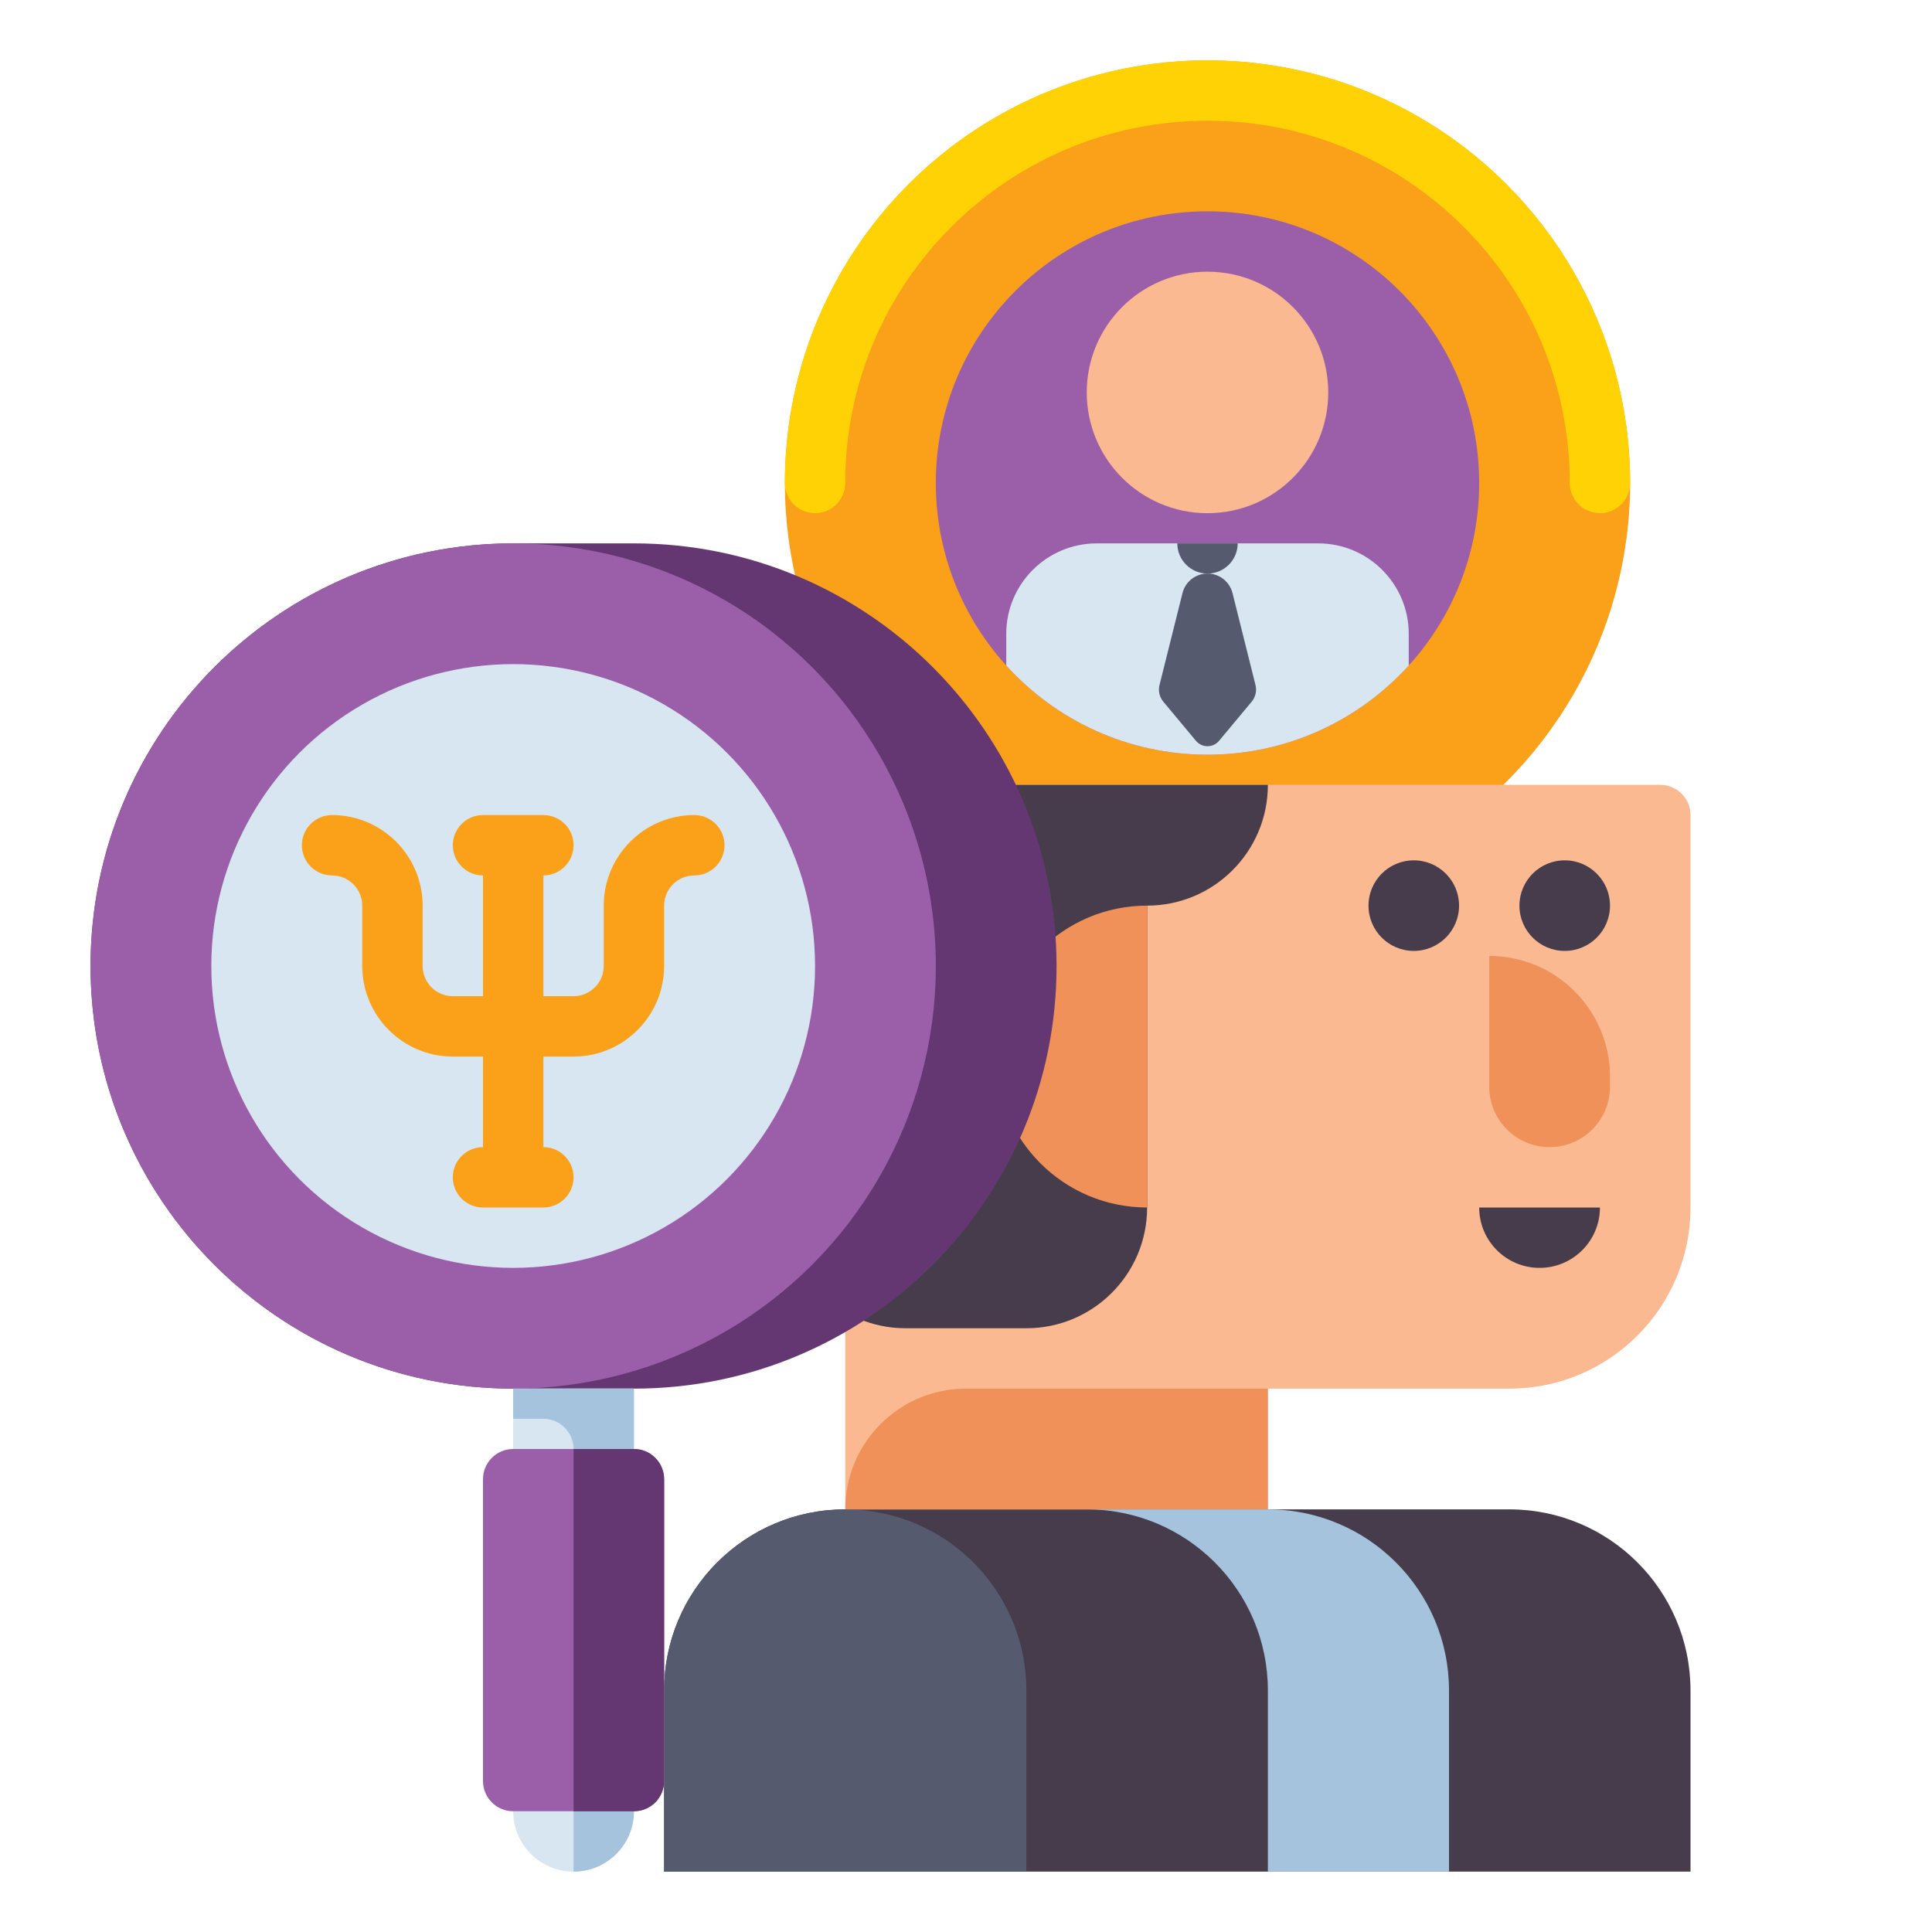 <svg id="Layer_1" height="512" viewBox="0 0 512 512" width="512" xmlns="http://www.w3.org/2000/svg"><g><g><g><g><circle cx="320" cy="128" fill="#faa019" r="112"/></g></g><path d="m320 16c-61.856 0-112 50.144-112 112 0 4.418 3.582 8 8 8s8-3.582 8-8c0-53.019 42.981-96 96-96s96 42.981 96 96c0 4.418 3.582 8 8 8s8-3.582 8-8c0-61.856-50.144-112-112-112z" fill="#ffd205"/><g><g><circle cx="320" cy="128" fill="#9b5faa" r="72"/></g></g><g><g><path d="m373.333 168c0-13.255-10.745-24-24-24h-58.667c-13.255 0-24 10.745-24 24v8.368c13.173 14.516 32.188 23.632 53.334 23.632s40.161-9.116 53.333-23.632z" fill="#d7e6f0"/></g></g><g><g><path d="m320 152c-4.418 0-8-3.582-8-8h16c0 4.418-3.582 8-8 8z" fill="#555a6e"/></g></g><g><g><path d="m331.708 185.95-8.635 10.362c-1.599 1.919-4.547 1.919-6.146 0l-8.635-10.362c-1.022-1.226-1.397-2.866-1.01-4.414l6.091-24.363c.76-3.041 3.492-5.174 6.627-5.174 3.134 0 5.867 2.133 6.627 5.174l6.091 24.363c.387 1.549.011 3.189-1.01 4.414z" fill="#555a6e"/></g></g><g><g><circle cx="320" cy="104" fill="#fab991" r="32"/></g></g></g><g><g><g><path d="m224 208v160 32h112v-32h64c26.51 0 48-21.49 48-48v-104c0-4.418-3.582-8-8-8z" fill="#fab991"/></g></g><g><g><path d="m216 208c-4.418 0-8 3.582-8 8v104c0 17.673 14.327 32 32 32h32c17.673 0 32-14.327 32-32v-80c17.673 0 32-14.327 32-32z" fill="#463c4b"/></g></g><g><g><path d="m304 240v80c-22.091 0-40-17.909-40-40s17.909-40 40-40z" fill="#f0915a"/></g></g><g><g><path d="m410.667 304c-8.837 0-16-7.163-16-16v-34.667c17.673 0 32 14.327 32 32v2.667c0 8.837-7.164 16-16 16z" fill="#f0915a"/></g></g><g><g><path d="m424 320h-32c0 8.837 7.163 16 16 16 8.837 0 16-7.163 16-16z" fill="#463c4b"/></g></g><g><g><circle cx="374.667" cy="240" fill="#463c4b" r="12"/></g></g><g><g><circle cx="414.667" cy="240" fill="#463c4b" r="12"/></g></g><g><g><path d="m400 400h-176c-26.51 0-48 21.49-48 48v48h272v-48c0-26.51-21.49-48-48-48z" fill="#463c4b"/></g></g><g><g><path d="m224 400c-26.51 0-48 21.49-48 48v48h96v-48c0-26.51-21.49-48-48-48z" fill="#555a6e"/></g></g><g><g><path d="m336 368h-80c-17.673 0-32 14.327-32 32h112z" fill="#f0915a"/></g></g><g><g><path d="m288 400c26.51 0 48 21.49 48 48v48h48v-48c0-26.51-21.49-48-48-48z" fill="#a5c3dc"/></g></g></g><g><g><g><circle cx="152" cy="480" fill="#d7e6f0" r="16"/></g></g><g><g><path d="m152 464v32c8.837 0 16-7.163 16-16s-7.163-16-16-16z" fill="#a5c3dc"/></g></g><g><g><path d="m168 368h-32c-61.856 0-112-50.144-112-112 0-61.856 50.144-112 112-112h32c61.856 0 112 50.144 112 112 0 61.856-50.144 112-112 112z" fill="#643773"/></g></g><g><g><circle cx="136" cy="256" fill="#9b5faa" r="112"/></g></g><g><g><circle cx="136" cy="256" fill="#d7e6f0" r="80"/></g></g><g><g><path d="m136 368h32v16h-32z" fill="#d7e6f0"/></g></g><g><g><path d="m136 368v8h8c4.418 0 8 3.582 8 8h16v-16z" fill="#a5c3dc"/></g></g><g><g><path d="m168 480h-32c-4.418 0-8-3.582-8-8v-80c0-4.418 3.582-8 8-8h32c4.418 0 8 3.582 8 8v80c0 4.418-3.582 8-8 8z" fill="#9b5faa"/></g></g><g><g><path d="m168 480h-16v-96h16c4.418 0 8 3.582 8 8v80c0 4.418-3.582 8-8 8z" fill="#643773"/></g></g></g><path d="m184 216c-13.233 0-24 10.766-24 24v16c0 4.411-3.589 8-8 8h-8v-32c4.418 0 8-3.582 8-8s-3.582-8-8-8h-16c-4.418 0-8 3.582-8 8s3.582 8 8 8v32h-8c-4.411 0-8-3.589-8-8v-16c0-13.234-10.767-24-24-24-4.418 0-8 3.582-8 8s3.582 8 8 8c4.411 0 8 3.589 8 8v16c0 13.234 10.767 24 24 24h8v24c-4.418 0-8 3.582-8 8s3.582 8 8 8h16c4.418 0 8-3.582 8-8s-3.582-8-8-8v-24h8c13.233 0 24-10.766 24-24v-16c0-4.411 3.589-8 8-8 4.418 0 8-3.582 8-8s-3.582-8-8-8z" fill="#faa019"/></g></svg>